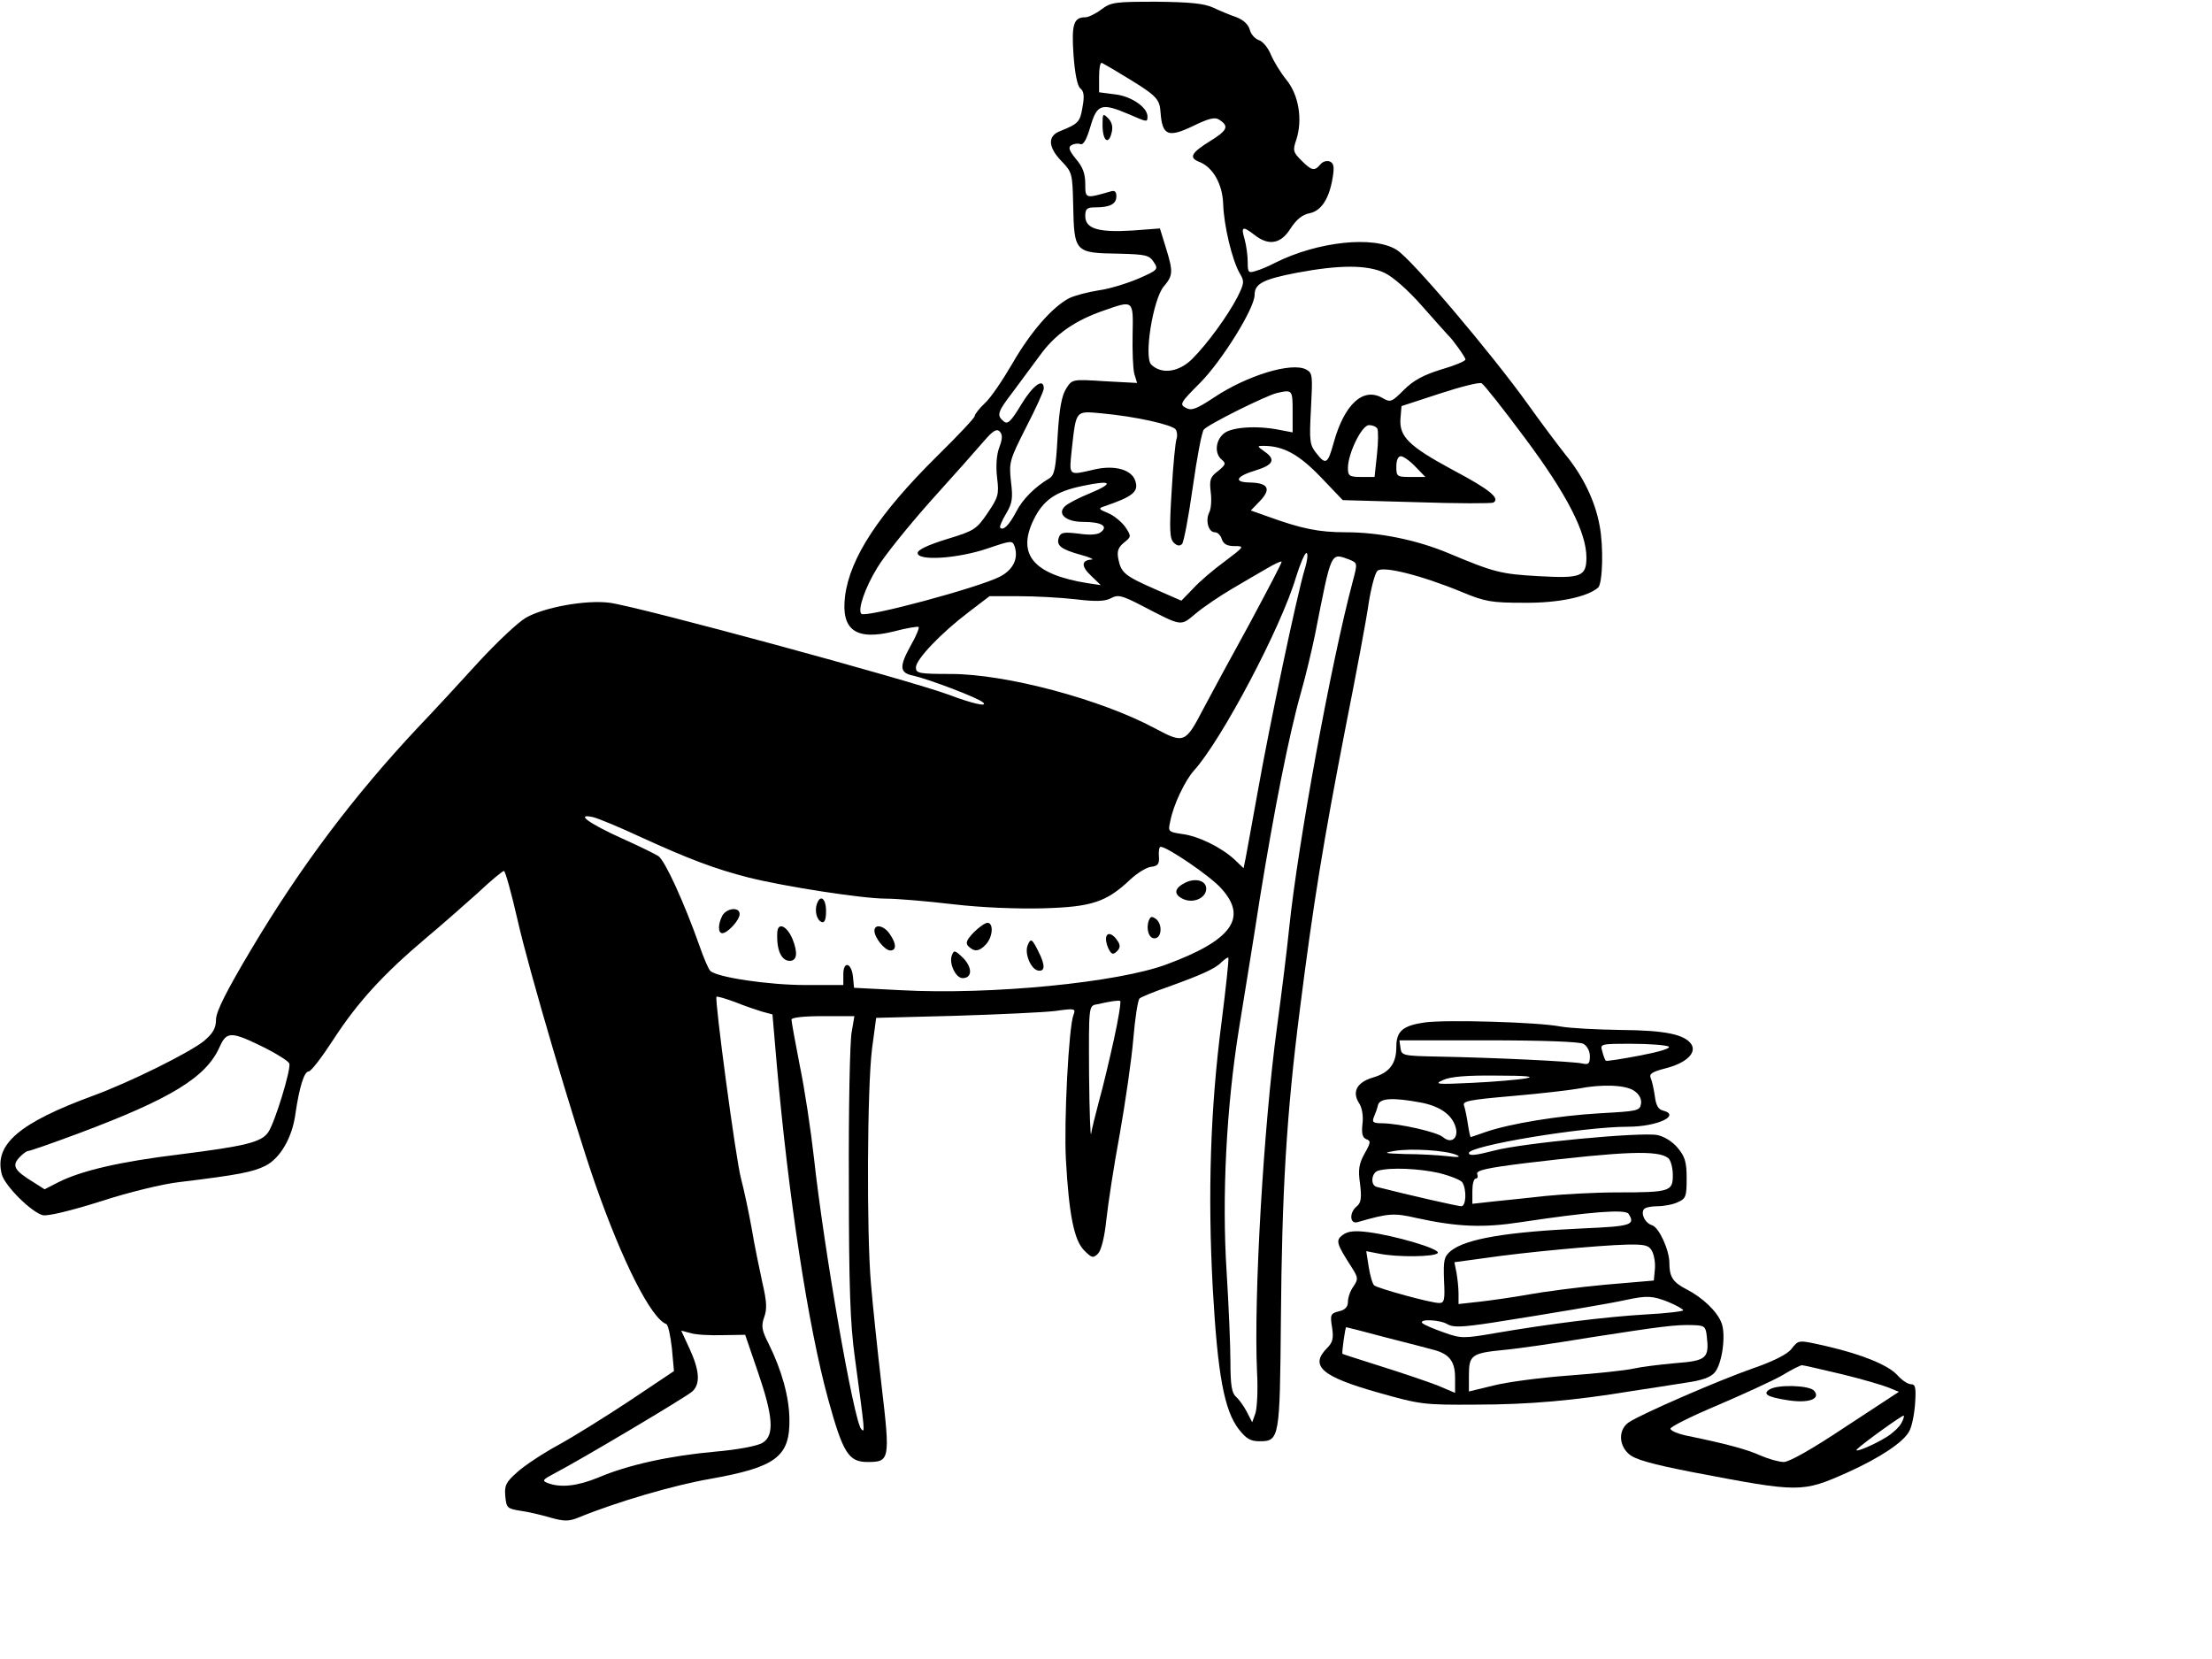 <?xml version="1.0" standalone="no"?>
<!DOCTYPE svg PUBLIC "-//W3C//DTD SVG 20010904//EN"
 "http://www.w3.org/TR/2001/REC-SVG-20010904/DTD/svg10.dtd">
<svg version="1.0" xmlns="http://www.w3.org/2000/svg"
 width="640pt" height="480pt" viewBox="0 0 640 480"
 preserveAspectRatio="xMidYMid meet">

<g transform="translate(0,480) scale(0.1,-0.1)"
fill="#000" stroke="none">
<path d="M3187 4773 c-17 -13 -38 -23 -47 -23 -34 0 -40 -21 -34 -109 4 -54
11 -90 20 -97 10 -8 12 -22 6 -54 -7 -43 -12 -48 -64 -69 -38 -14 -36 -47 4
-88 30 -31 31 -36 33 -125 3 -139 4 -140 134 -142 75 -2 86 -4 99 -24 14 -21
13 -23 -44 -48 -33 -14 -84 -30 -115 -34 -31 -5 -70 -15 -86 -23 -49 -26 -111
-97 -164 -189 -28 -48 -63 -100 -80 -115 -16 -15 -29 -32 -29 -37 0 -5 -48
-56 -108 -115 -169 -167 -253 -295 -267 -406 -12 -98 31 -129 141 -102 37 10
69 15 72 13 2 -3 -7 -26 -22 -52 -35 -63 -34 -81 7 -89 44 -10 190 -65 202
-78 13 -13 -34 -2 -100 23 -113 42 -897 255 -981 266 -69 9 -189 -13 -242 -43
-24 -14 -84 -71 -135 -126 -51 -56 -130 -142 -177 -191 -185 -197 -340 -402
-485 -646 -69 -116 -99 -175 -100 -199 0 -26 -9 -41 -35 -63 -41 -33 -211
-118 -320 -158 -215 -79 -287 -141 -265 -227 8 -33 85 -110 119 -119 14 -3 78
12 167 40 79 26 182 51 229 56 173 21 211 29 248 47 43 22 78 82 87 152 11 75
25 121 38 121 7 0 39 42 72 93 71 109 145 189 263 289 48 40 117 101 155 135
37 35 71 63 75 63 4 0 22 -65 40 -144 32 -142 163 -586 224 -761 79 -226 162
-390 206 -406 5 -2 12 -34 16 -70 l6 -66 -127 -85 c-71 -47 -164 -105 -208
-129 -44 -24 -97 -59 -118 -78 -33 -29 -38 -39 -35 -70 3 -34 6 -36 43 -42 22
-3 61 -12 88 -20 39 -11 53 -11 80 0 112 46 277 94 381 112 191 34 232 64 230
174 -1 64 -22 140 -60 217 -20 39 -22 51 -13 77 9 24 7 47 -5 99 -8 37 -23
108 -31 157 -9 50 -23 115 -31 145 -15 55 -77 520 -71 526 2 2 26 -5 53 -15
27 -11 63 -23 79 -28 l30 -8 12 -140 c34 -387 91 -762 149 -973 43 -156 59
-182 114 -182 64 0 66 6 41 218 -12 103 -26 237 -31 297 -13 148 -11 568 3
680 l12 90 230 6 c127 4 257 10 289 14 56 8 59 7 52 -11 -14 -36 -28 -310 -22
-419 9 -162 24 -234 53 -263 22 -22 26 -23 40 -9 9 9 19 48 24 98 5 46 22 158
39 249 16 91 34 214 39 274 5 60 13 112 18 117 4 4 40 19 78 32 100 36 141 54
159 73 10 9 18 15 20 13 2 -2 -7 -87 -20 -189 -32 -247 -40 -494 -25 -769 14
-249 33 -351 75 -406 22 -28 34 -35 61 -35 57 0 58 10 61 350 3 373 16 594 55
900 39 308 68 486 133 820 30 151 60 311 66 355 7 44 18 86 25 93 14 16 126
-12 245 -61 67 -28 86 -31 180 -31 99 -1 183 17 214 44 13 13 16 119 4 180
-13 71 -48 143 -99 205 -22 28 -71 93 -108 145 -106 148 -339 423 -380 447
-66 42 -229 24 -351 -37 -19 -10 -45 -21 -57 -24 -21 -7 -23 -4 -23 26 0 18
-4 48 -9 66 -11 37 -6 39 29 12 41 -32 76 -26 104 19 17 26 34 40 55 44 34 7
57 42 67 104 5 31 3 41 -9 46 -9 3 -21 -1 -27 -9 -17 -20 -25 -18 -55 12 -24
24 -25 29 -14 61 18 57 7 128 -29 172 -17 21 -37 54 -45 73 -8 20 -24 39 -35
42 -11 4 -23 17 -26 30 -4 15 -18 28 -38 36 -18 6 -49 19 -68 28 -26 12 -68
16 -164 17 -118 0 -131 -1 -159 -22z m41 -178 c120 -72 127 -78 130 -122 5
-65 22 -72 93 -38 45 22 64 27 76 19 30 -19 25 -31 -27 -63 -53 -33 -61 -47
-31 -59 40 -15 68 -64 70 -122 2 -63 26 -163 48 -201 14 -23 13 -29 -7 -69
-28 -54 -87 -135 -130 -178 -39 -39 -89 -46 -119 -17 -22 21 5 189 36 226 27
32 28 42 6 113 l-17 55 -80 -6 c-98 -6 -136 5 -136 42 0 21 5 25 29 25 43 0
61 10 61 32 0 14 -5 18 -17 14 -73 -21 -73 -21 -73 22 0 29 -7 49 -27 72 -20
25 -23 34 -13 40 7 4 19 6 26 3 9 -3 18 14 29 51 19 65 32 69 110 36 55 -24
55 -24 55 -7 0 27 -48 59 -94 64 l-46 6 0 44 c0 25 3 43 8 41 4 -2 22 -12 40
-23z m777 -584 c24 -11 68 -49 110 -97 38 -43 72 -81 75 -84 14 -13 50 -64 50
-70 0 -5 -32 -18 -70 -29 -52 -16 -81 -32 -108 -59 -36 -36 -39 -37 -63 -23
-55 31 -109 -18 -140 -129 -17 -62 -23 -66 -49 -33 -21 26 -22 35 -17 130 5
96 5 104 -14 114 -42 22 -171 -17 -268 -82 -50 -33 -64 -38 -80 -29 -19 10
-16 15 42 73 63 64 157 215 157 254 0 32 24 45 123 64 123 23 202 23 252 0z
m-728 -178 c-1 -49 1 -100 5 -115 l8 -26 -94 5 c-93 6 -94 6 -111 -21 -13 -20
-20 -57 -25 -138 -5 -93 -9 -113 -24 -122 -42 -25 -78 -61 -96 -97 -20 -38
-37 -55 -46 -46 -3 2 5 21 17 41 18 30 20 45 14 93 -6 56 -4 62 44 157 28 54
51 105 51 112 0 32 -31 10 -65 -46 -30 -50 -40 -59 -51 -49 -21 17 -18 27 25
83 21 28 57 77 80 108 44 61 101 101 186 130 85 30 84 30 82 -69z m1137 -303
c120 -161 176 -271 176 -343 0 -55 -16 -61 -138 -54 -109 6 -129 11 -260 66
-93 39 -201 61 -299 61 -77 0 -127 10 -226 46 l-48 17 27 28 c33 35 23 52 -31
53 -47 1 -39 18 18 35 52 16 59 32 25 55 -21 15 -21 16 -3 16 58 0 102 -24
165 -89 l65 -68 214 -6 c117 -4 217 -4 222 -1 20 12 -11 38 -117 94 -128 69
-156 97 -152 149 l3 36 110 36 c61 20 116 34 122 30 7 -4 64 -76 127 -161z
m-674 80 l0 -61 -37 7 c-68 14 -142 8 -163 -11 -24 -21 -26 -58 -5 -75 13 -11
11 -15 -11 -33 -23 -17 -25 -26 -21 -61 3 -22 1 -48 -4 -58 -12 -23 -3 -58 16
-58 8 0 17 -9 20 -20 5 -14 15 -20 37 -20 29 0 29 -1 -28 -44 -33 -24 -74 -59
-92 -79 l-34 -35 -73 32 c-89 39 -101 48 -109 87 -5 24 -1 35 16 49 21 17 22
18 4 45 -10 14 -32 33 -49 40 -29 12 -30 14 -12 20 82 28 100 42 90 73 -10 33
-59 47 -117 34 -78 -18 -75 -21 -67 58 13 115 10 111 87 104 98 -9 205 -33
214 -47 4 -7 5 -19 2 -27 -3 -8 -10 -76 -14 -150 -7 -111 -6 -138 6 -150 9 -9
17 -11 24 -4 5 5 19 79 31 164 12 85 26 160 32 167 10 14 181 99 212 106 44
10 45 9 45 -53z m245 -50 c3 -5 3 -39 -1 -75 l-7 -65 -38 0 c-35 0 -39 3 -39
26 0 42 40 124 61 124 10 0 20 -4 24 -10z m-1094 -55 c-8 -22 -10 -55 -6 -88
6 -48 3 -56 -28 -102 -32 -47 -39 -51 -118 -75 -55 -17 -84 -31 -84 -40 0 -24
117 -16 202 13 71 24 72 24 79 5 11 -35 -5 -67 -44 -87 -64 -32 -387 -119
-400 -107 -11 12 11 76 46 133 20 34 91 122 157 196 66 73 135 151 153 172 25
29 36 35 44 27 9 -9 9 -21 -1 -47z m1204 -55 l29 -30 -42 0 c-40 0 -42 1 -42
30 0 18 5 30 13 30 7 0 26 -13 42 -30z m-941 -77 c-32 -13 -65 -30 -73 -38
-23 -22 3 -45 53 -45 52 0 73 -12 52 -29 -9 -8 -31 -10 -65 -5 -42 5 -52 4
-57 -10 -9 -24 5 -35 62 -51 27 -7 41 -14 32 -14 -30 -2 -30 -20 -1 -47 l28
-27 -40 6 c-154 25 -203 82 -155 182 28 58 64 83 142 99 84 18 94 9 22 -21z
m621 -220 c-23 -76 -102 -452 -135 -638 -17 -93 -33 -183 -36 -198 l-6 -29
-26 25 c-38 35 -104 68 -152 74 -40 6 -41 7 -34 37 9 48 43 118 68 146 80 88
253 415 296 561 12 38 25 69 30 69 5 0 3 -21 -5 -47z m129 28 c24 -10 24 -10
10 -63 -63 -236 -159 -761 -184 -1003 -6 -60 -22 -189 -35 -285 -39 -287 -68
-783 -58 -1000 3 -52 0 -106 -5 -120 l-9 -25 -16 31 c-9 17 -23 36 -31 43 -12
10 -16 34 -16 100 0 47 -5 165 -11 261 -14 217 -1 476 36 705 14 88 42 257 60
375 41 253 84 473 119 596 14 49 32 125 41 169 48 243 44 236 99 216z m-290
-188 c-54 -98 -114 -209 -134 -247 -50 -96 -55 -98 -137 -54 -158 85 -433 158
-592 158 -93 0 -101 2 -101 19 0 23 72 99 154 161 l59 45 86 0 c47 0 121 -4
164 -9 57 -7 84 -6 101 3 20 11 31 9 87 -20 122 -63 113 -62 160 -23 23 19 69
50 103 70 33 20 79 46 101 59 22 13 41 22 43 20 2 -2 -41 -83 -94 -182z
m-1760 -615 c138 -63 214 -92 312 -117 104 -26 329 -61 397 -61 30 0 116 -7
192 -16 84 -10 188 -14 264 -12 140 4 182 18 251 83 19 18 46 35 60 37 20 2
25 8 23 31 -1 15 1 27 5 27 19 0 144 -85 175 -120 78 -85 32 -150 -157 -220
-141 -53 -510 -89 -768 -75 l-137 7 -3 31 c-4 42 -28 48 -28 8 l0 -31 -109 0
c-106 0 -256 22 -276 41 -5 5 -19 37 -31 72 -45 127 -100 247 -119 260 -11 7
-58 30 -105 51 -95 43 -137 73 -85 62 17 -4 79 -30 139 -58z m1369 -585 c-13
-59 -32 -139 -43 -178 -10 -38 -21 -81 -23 -95 -2 -14 -5 64 -6 172 -1 197 -1
198 22 202 45 10 62 12 68 10 3 -2 -5 -52 -18 -111z m-759 20 c-5 -27 -9 -221
-8 -433 0 -300 4 -412 17 -505 30 -223 30 -221 19 -210 -21 20 -108 520 -137
785 -9 80 -27 200 -41 267 -13 67 -24 127 -24 133 0 6 35 10 91 10 l91 0 -8
-47z m-1695 -46 c35 -18 65 -37 68 -44 6 -15 -42 -172 -61 -199 -20 -29 -66
-40 -256 -64 -173 -21 -285 -47 -352 -81 l-39 -20 -33 21 c-54 33 -62 47 -41
70 10 11 22 20 27 20 5 0 71 23 146 51 267 100 368 162 407 249 21 47 33 47
134 -3z m1322 -830 l65 1 37 -108 c44 -128 48 -183 14 -204 -13 -9 -69 -20
-137 -26 -134 -12 -255 -39 -339 -75 -61 -25 -109 -30 -146 -16 -18 7 -15 10
21 29 66 34 378 219 397 236 24 22 21 61 -8 124 l-24 52 27 -7 c15 -5 57 -7
93 -6z"/>
<path d="M3190 4438 c0 -45 17 -59 26 -23 5 18 1 32 -10 43 -15 15 -16 14 -16
-20z"/>
<path d="M3429 2246 c-32 -16 -34 -34 -6 -47 30 -14 67 3 67 30 0 23 -31 32
-61 17z"/>
<path d="M2364 2186 c-8 -21 -1 -49 14 -54 8 -2 12 8 12 32 0 36 -16 49 -26
22z"/>
<path d="M2090 2151 c-13 -25 -13 -51 0 -51 15 0 50 38 50 55 0 22 -37 18 -50
-4z"/>
<path d="M3324 2137 c-9 -24 0 -52 16 -52 21 0 24 39 6 55 -13 10 -17 9 -22
-3z"/>
<path d="M2817 2102 c-21 -22 -24 -31 -15 -40 17 -17 32 -15 51 6 20 22 22 62
4 62 -7 0 -25 -13 -40 -28z"/>
<path d="M2249 2103 c-3 -50 11 -83 36 -83 21 0 24 23 8 63 -16 38 -42 50 -44
20z"/>
<path d="M2530 2107 c0 -20 30 -57 46 -57 18 0 18 20 -2 48 -16 24 -44 30 -44
9z"/>
<path d="M3200 2083 c0 -10 5 -25 10 -33 7 -12 12 -12 22 -2 9 9 10 17 2 29
-15 24 -34 28 -34 6z"/>
<path d="M2973 2064 c-9 -24 10 -68 30 -72 21 -4 22 15 1 56 -18 36 -22 39
-31 16z"/>
<path d="M2754 2036 c-9 -23 11 -66 31 -66 28 0 29 30 2 58 -24 23 -27 24 -33
8z"/>
<path d="M4124 1842 c-65 -9 -84 -25 -84 -71 0 -49 -20 -75 -69 -89 -46 -14
-60 -42 -38 -75 8 -13 12 -37 9 -59 -3 -28 0 -39 11 -44 14 -5 13 -10 -5 -42
-16 -29 -19 -46 -13 -87 5 -40 3 -55 -9 -65 -23 -18 -21 -53 2 -46 90 26 105
27 170 12 119 -26 193 -29 303 -12 199 30 302 38 311 24 20 -32 8 -36 -129
-42 -223 -10 -341 -30 -385 -65 -20 -17 -22 -26 -20 -85 3 -57 1 -66 -14 -66
-24 0 -177 42 -188 51 -5 4 -12 29 -16 54 l-7 45 36 -7 c52 -11 165 -10 171 2
6 12 -124 50 -201 60 -40 5 -59 3 -74 -8 -21 -16 -19 -24 26 -94 19 -30 19
-34 5 -55 -9 -12 -16 -32 -16 -44 0 -15 -8 -24 -26 -28 -24 -6 -26 -10 -20
-46 5 -32 2 -44 -14 -60 -52 -52 -16 -83 147 -129 123 -35 134 -36 283 -35
154 0 286 12 450 39 47 7 117 18 155 24 50 7 75 16 87 31 21 26 32 108 19 142
-12 33 -55 74 -102 98 -39 20 -49 36 -49 76 0 37 -30 103 -50 109 -20 6 -33
32 -24 46 3 5 20 9 39 9 19 0 46 5 60 12 23 10 25 17 25 69 0 47 -5 63 -26 88
-15 18 -39 33 -59 37 -49 9 -389 -23 -472 -45 -54 -14 -73 -16 -73 -7 0 21
330 76 460 76 85 0 155 33 101 47 -13 3 -20 16 -23 41 -3 21 -8 44 -12 53 -5
12 4 18 43 28 59 15 90 44 75 69 -19 29 -75 41 -204 42 -69 1 -147 5 -175 10
-68 13 -328 20 -391 12z m457 -62 c11 -6 19 -21 19 -36 0 -22 -4 -25 -22 -21
-26 6 -256 17 -418 20 -101 2 -105 3 -108 25 l-3 22 256 0 c158 0 264 -4 276
-10z m247 -8 c7 -5 -26 -15 -83 -26 -53 -10 -97 -17 -99 -15 -2 2 -7 14 -10
27 -7 22 -6 22 86 22 51 0 99 -4 106 -8z m-413 -92 c-22 -4 -92 -10 -155 -13
-103 -5 -112 -4 -85 8 21 10 68 14 155 13 87 0 113 -3 85 -8z m313 -36 c15
-10 22 -24 20 -37 -3 -21 -10 -22 -118 -28 -122 -7 -261 -30 -331 -54 -23 -8
-43 -15 -44 -15 -1 0 -5 17 -8 38 -3 20 -8 44 -11 53 -6 13 14 17 141 28 81 7
166 17 188 21 70 14 139 11 163 -6z m-617 -34 c58 -11 94 -38 102 -77 5 -29
-16 -42 -38 -23 -18 15 -125 39 -174 40 -28 0 -32 3 -26 18 4 9 10 25 12 35 6
20 43 22 124 7z m104 -152 c13 -6 4 -7 -29 -3 -27 3 -81 6 -120 6 -62 2 -66 3
-31 9 46 8 150 2 180 -12z m612 -9 c7 -6 13 -28 13 -49 0 -47 -8 -50 -160 -50
-63 0 -155 -5 -205 -10 -49 -5 -118 -13 -152 -16 l-63 -7 0 37 c0 20 4 36 10
36 5 0 7 6 4 13 -4 11 29 18 142 32 285 34 382 38 411 14z m-663 -43 c32 -8
62 -20 67 -27 13 -21 11 -69 -3 -69 -10 0 -151 32 -245 56 -19 5 -15 42 5 47
36 10 119 6 176 -7z m616 -226 c6 -12 10 -35 8 -53 l-3 -32 -140 -12 c-77 -7
-176 -20 -220 -28 -44 -8 -108 -17 -142 -21 l-63 -7 0 30 c0 17 -3 44 -6 61
l-6 30 88 12 c115 17 333 37 411 39 53 1 64 -2 73 -19z m47 -147 c24 -10 43
-21 43 -24 0 -3 -48 -9 -107 -12 -119 -7 -285 -28 -436 -54 -93 -16 -100 -16
-150 2 -29 10 -56 22 -61 26 -15 14 52 11 73 -3 16 -9 42 -8 128 5 166 26 344
56 388 66 61 13 76 12 122 -6z m111 -97 c8 -66 0 -73 -90 -80 -46 -4 -101 -11
-123 -16 -22 -5 -106 -14 -188 -20 -81 -6 -179 -19 -217 -29 l-70 -17 0 47 c0
58 8 64 99 73 36 3 148 19 250 36 206 32 250 38 301 36 31 -1 35 -4 38 -30z
m-927 -6 c63 -16 125 -32 139 -36 44 -12 60 -34 60 -80 l0 -44 -52 22 c-29 11
-102 36 -163 55 -60 19 -110 35 -111 36 -2 3 8 77 11 77 1 0 53 -13 116 -30z"/>
<path d="M5183 897 c-11 -15 -53 -36 -111 -56 -100 -35 -321 -131 -359 -156
-30 -20 -31 -65 0 -92 16 -15 64 -29 182 -52 314 -60 318 -60 451 -1 95 43
162 88 178 119 8 14 15 51 17 81 3 45 1 55 -12 55 -9 0 -27 12 -40 27 -26 28
-100 59 -204 83 -84 19 -80 19 -102 -8z m146 -73 c58 -14 119 -32 136 -39 l29
-12 -154 -101 c-96 -64 -163 -102 -179 -102 -14 0 -45 9 -68 19 -37 17 -99 34
-217 58 -22 5 -41 13 -43 19 -2 5 60 36 136 68 77 33 162 72 188 87 26 16 52
29 57 29 4 0 56 -12 115 -26z m172 -142 c-6 -11 -25 -29 -43 -40 -37 -23 -97
-48 -85 -35 17 17 132 100 135 97 2 -1 -1 -11 -7 -22z"/>
<path d="M5120 780 c-21 -13 -7 -22 51 -31 61 -10 98 3 78 27 -13 16 -105 19
-129 4z"/>
</g>
</svg>
